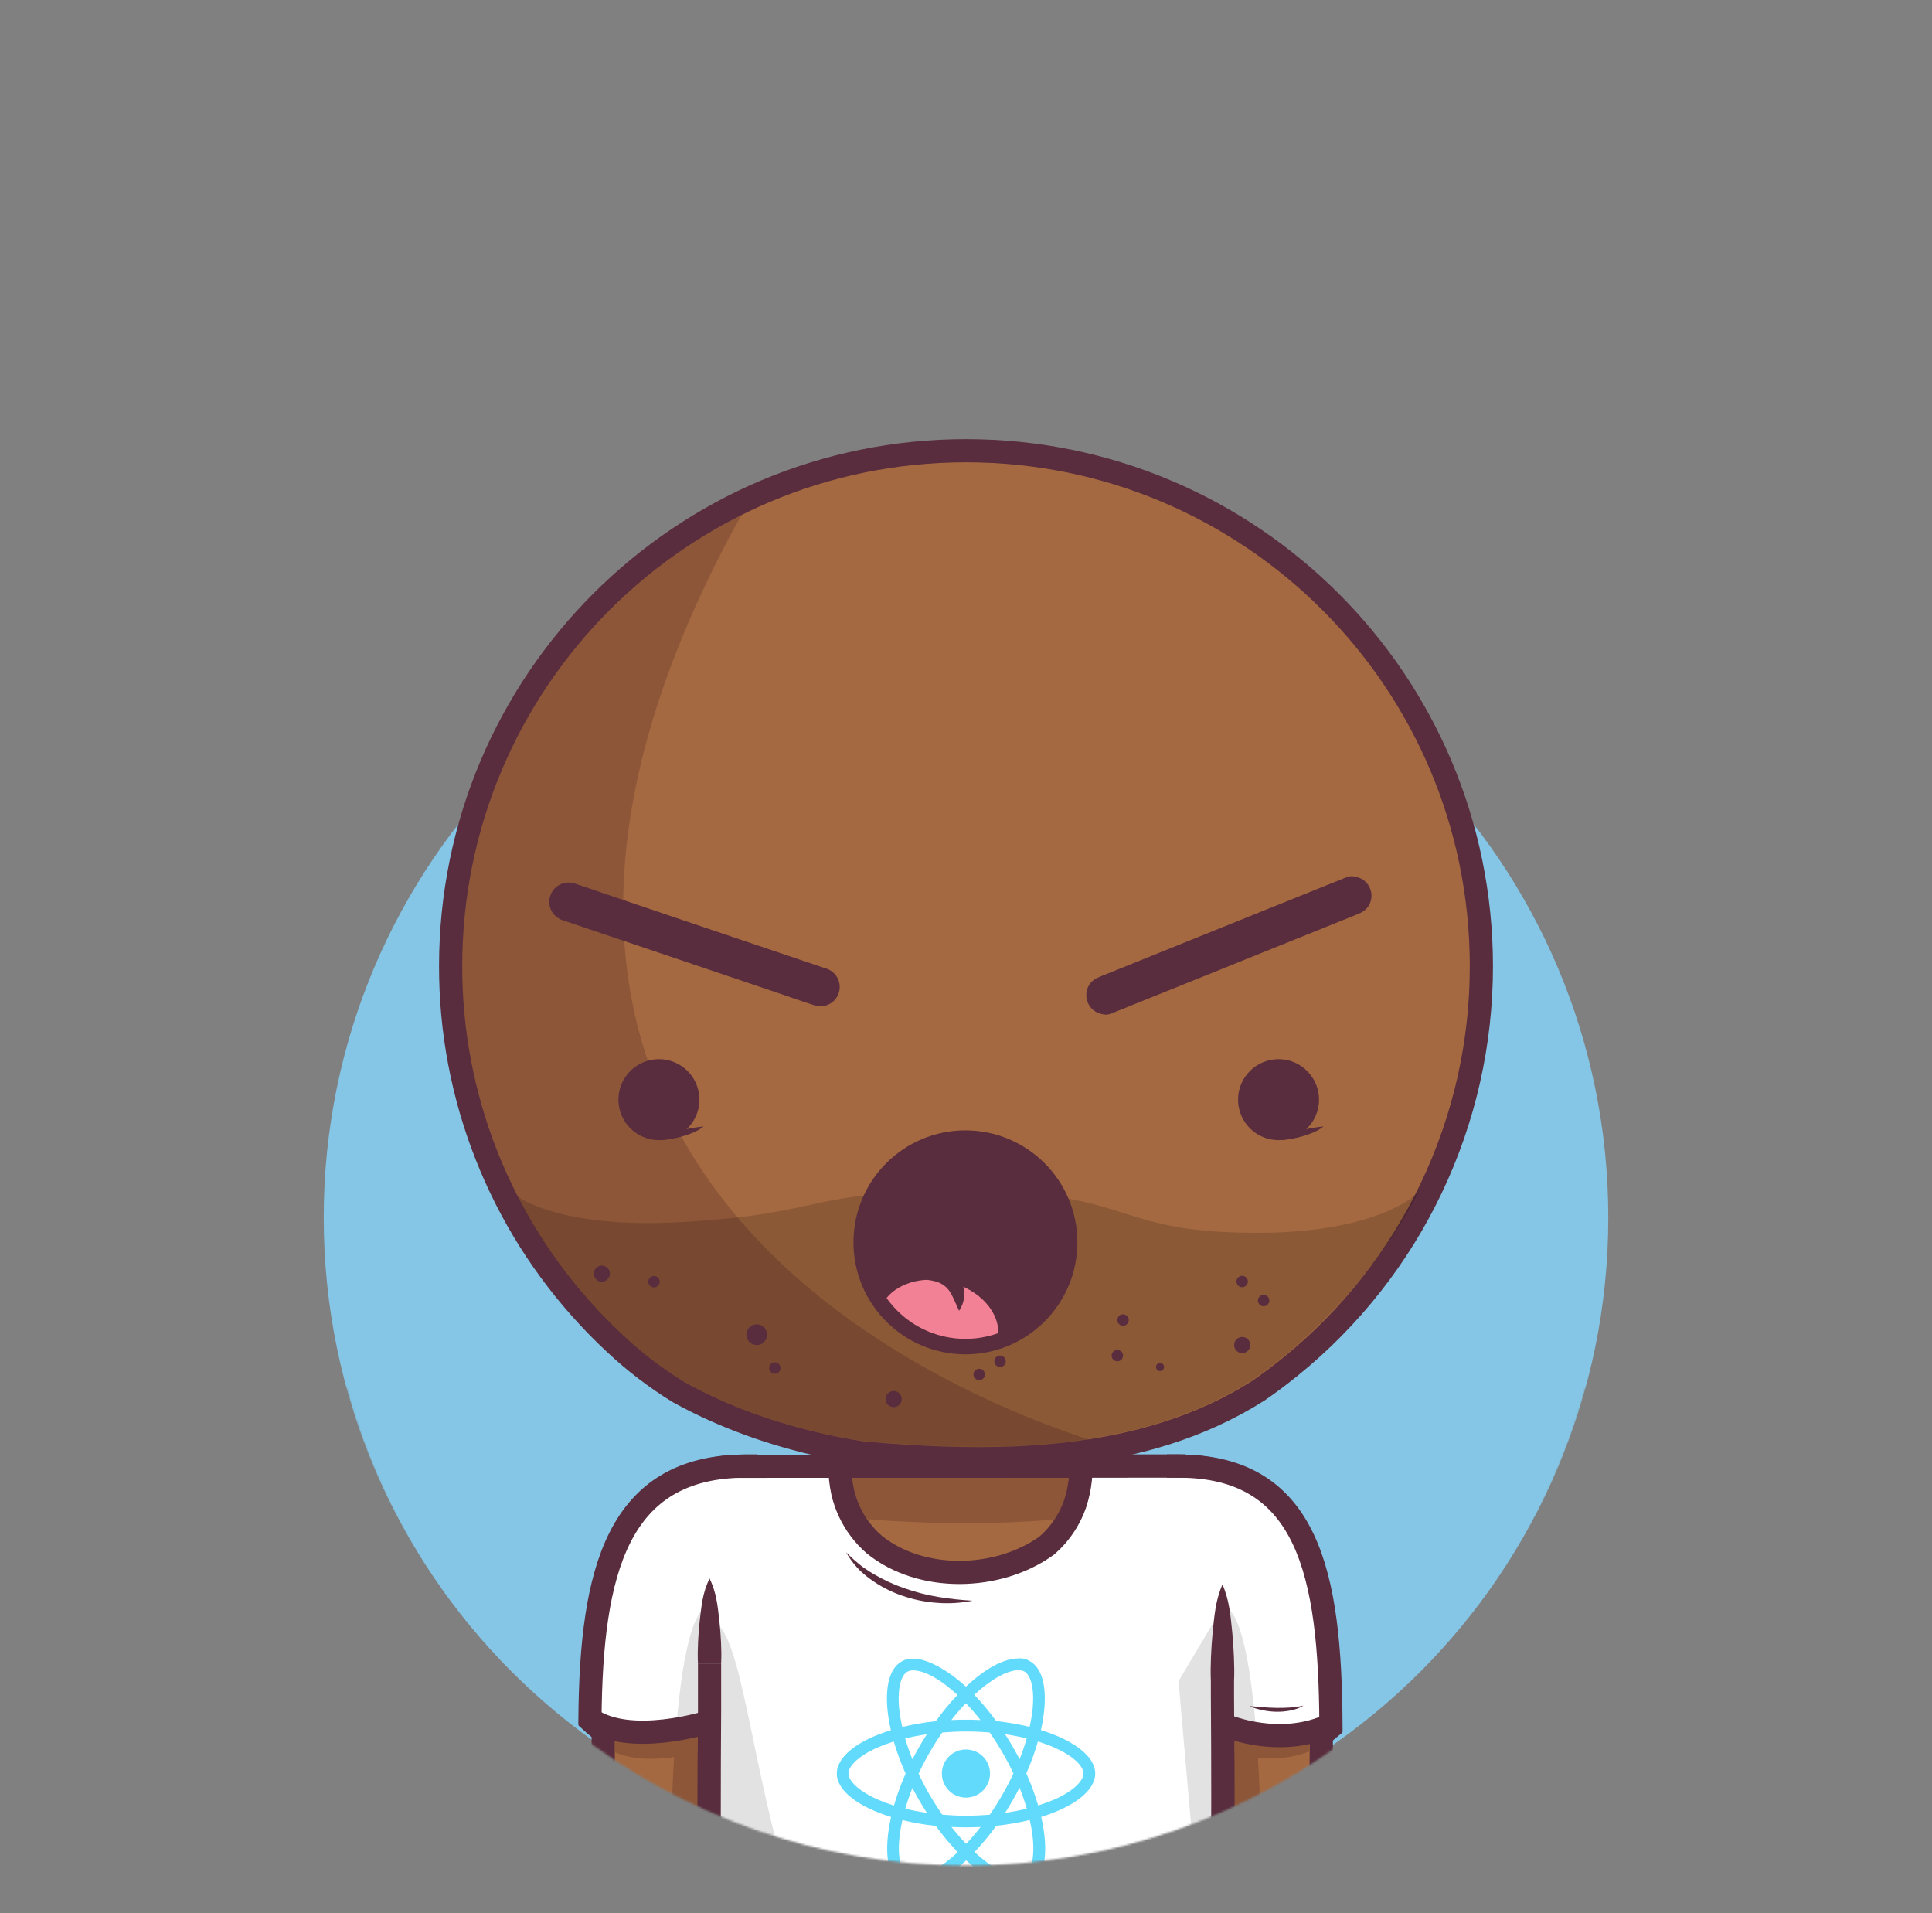 <svg width="1000" height="990" viewBox="0 0 1000 990" fill="none" xmlns="http://www.w3.org/2000/svg">
<rect x="0" y="0" width="1000" height="990" fill="#808080" stroke="none"/>
<mask id="mask0_22_3750" style="mask-type:luminance" maskUnits="userSpaceOnUse" x="0" y="0" width="1000" height="966">
<path d="M1000 0H0V718.31H179.2C217.58 860.69 346.65 965.41 500 965.41C653.35 965.41 782.42 860.69 820.8 718.31H1000V0Z" fill="white"/>
</mask>
<g mask="url(#mask0_22_3750)">
<path d="M500.001 962.602C683.603 962.602 832.443 813.763 832.443 630.16C832.443 446.557 683.603 297.718 500.001 297.718C316.398 297.718 167.559 446.557 167.559 630.16C167.559 813.763 316.398 962.602 500.001 962.602Z" fill="#85C5E5"/>
<path d="M610 758.72C700.76 758.72 682 872.96 682.87 1000H610V758.72Z" fill="#A56941"/>
<path d="M632.74 831.87L610 870L621.38 1000H653.14C653.91 819.73 632.74 831.87 632.74 831.87Z" fill="#8D5638"/>
<path d="M233.25 500C233.25 352.68 352.68 233.25 500 233.25C647.32 233.25 766.75 352.68 766.75 500C766.788 539.694 757.949 578.895 740.88 614.731C723.811 650.568 698.945 682.135 668.1 707.12C662.627 711.573 656.98 715.803 651.16 719.81C591 758 515 758 446.39 751.89C439.73 750.89 433.09 749.63 426.5 748.18C400.17 742.38 374.68 733.43 351.13 720.38C345.31 716.793 339.667 712.92 334.2 708.76C328.706 704.576 323.432 700.11 318.4 695.38C313.64 690.96 309.044 686.367 304.61 681.6C258.667 632.299 233.161 567.39 233.25 500Z" fill="#A56941"/>
<path d="M269.612 634.48C270.312 635.68 271.002 636.88 271.722 638.06C272.152 638.78 272.602 639.48 273.052 640.2C273.712 641.27 274.372 642.34 275.052 643.39C275.532 644.15 276.052 644.89 276.512 645.63C277.172 646.63 277.832 647.63 278.512 648.63C279.022 649.39 279.512 650.15 280.072 650.91C280.732 651.91 281.392 652.83 282.072 653.79C282.612 654.56 283.172 655.32 283.722 656.09C284.272 656.86 285.062 657.94 285.722 658.86C286.382 659.78 286.872 660.39 287.452 661.15C288.032 661.91 288.822 662.95 289.522 663.85C290.222 664.75 290.712 665.36 291.312 666.11C291.912 666.86 292.722 667.87 293.432 668.74C294.142 669.61 294.662 670.23 295.282 670.97C295.902 671.71 296.722 672.69 297.452 673.54C298.182 674.39 298.722 675.01 299.362 675.74L301.582 678.24C302.232 678.97 302.892 679.68 303.582 680.4C304.442 681.34 305.312 682.27 306.182 683.19L307.392 684.47C308.682 685.81 309.982 687.15 311.302 688.47L311.562 688.74C312.852 690.02 314.162 691.29 315.472 692.55L317.052 694.05C318.002 694.94 318.952 695.83 319.912 696.71L321.072 697.77C322.072 698.71 323.162 699.63 324.212 700.55C327.478 703.397 330.812 706.127 334.212 708.74C339.672 712.9 345.315 716.773 351.142 720.36C374.692 733.36 400.142 742.36 426.512 748.16C433.102 749.61 439.742 750.86 446.402 751.87C488.502 755.62 533.402 757.05 575.682 748.79C508.452 729 185.592 612.74 388.802 257.48C386.082 258.73 383.402 260.02 380.742 261.36L380.152 261.65C378.932 262.26 377.712 262.89 376.502 263.53L375.502 264.06C371.742 266.06 368.022 268.13 364.372 270.29L363.472 270.82C362.312 271.51 361.162 272.21 360.012 272.92L359.142 273.46C355.568 275.693 352.052 278.003 348.592 280.39L347.512 281.14C346.422 281.9 345.352 282.66 344.282 283.43L343.622 283.9C341.442 285.493 339.288 287.107 337.162 288.74L336.542 289.22C335.542 290 334.542 290.8 333.542 291.61L332.372 292.55C331.372 293.36 330.372 294.17 329.372 295C327.262 296.75 325.182 298.55 323.132 300.37L321.992 301.37L319.302 303.82L318.002 305C315.148 307.667 312.358 310.39 309.632 313.17L308.252 314.58C307.462 315.4 306.672 316.22 305.892 317.05C305.432 317.54 304.972 318.05 304.522 318.53C303.148 319.997 301.795 321.483 300.462 322.99C300.012 323.5 299.552 323.99 299.102 324.53C298.392 325.34 297.692 326.16 296.992 326.98L295.482 328.77C294.802 329.58 294.122 330.39 293.482 331.21C292.942 331.87 292.402 332.54 291.872 333.21C290.802 334.54 289.752 335.87 288.712 337.21C288.172 337.91 287.632 338.61 287.102 339.32C286.572 340.03 285.902 340.91 285.312 341.72C284.722 342.53 284.242 343.17 283.722 343.9C283.202 344.63 282.592 345.45 282.042 346.23C281.095 347.563 280.162 348.913 279.242 350.28C278.742 351.01 278.242 351.76 277.752 352.5C277.262 353.24 276.652 354.16 276.112 355L274.622 357.31L272.942 360.02C272.512 360.71 272.082 361.4 271.662 362.09C270.772 363.55 269.912 365.02 269.052 366.49L267.832 368.65C267.292 369.6 266.752 370.56 266.222 371.52C265.822 372.25 265.422 372.98 265.032 373.71C264.392 374.9 263.762 376.1 263.132 377.3L261.932 379.64C261.292 380.92 260.652 382.19 260.022 383.48C259.692 384.17 259.352 384.87 259.022 385.57C258.502 386.66 258.022 387.76 257.492 388.86C257.182 389.52 256.882 390.18 256.582 390.86C255.842 392.507 255.118 394.173 254.412 395.86C254.192 396.38 253.982 396.91 253.762 397.43C253.232 398.7 252.712 399.97 252.202 401.25C251.932 401.92 251.672 402.59 251.412 403.25C250.912 404.51 250.412 405.78 249.962 407.05C249.752 407.6 249.542 408.15 249.342 408.7C248.715 410.453 248.098 412.207 247.492 413.96L246.932 415.66C246.492 416.993 246.062 418.327 245.642 419.66L245.042 421.57C244.572 423.11 244.112 424.65 243.672 426.2C243.572 426.53 243.472 426.86 243.382 427.2C242.862 429.04 242.362 430.887 241.882 432.74C241.722 433.33 241.582 433.93 241.432 434.52C241.082 435.91 240.742 437.3 240.432 438.7L240.012 440.45C239.582 442.35 239.162 444.25 238.772 446.16L238.622 446.93C238.282 448.63 237.948 450.33 237.622 452.03C237.512 452.64 237.412 453.24 237.302 453.85C237.042 455.34 236.792 456.85 236.562 458.35C236.482 458.86 236.392 459.35 236.322 459.87C236.022 461.82 235.752 463.78 235.492 465.75L235.342 467.05C235.142 468.64 234.962 470.24 234.792 471.84C234.732 472.44 234.662 473.04 234.602 473.65C234.442 475.33 234.292 477.02 234.152 478.71C234.152 479.06 234.092 479.4 234.072 479.71C233.925 481.71 233.795 483.727 233.682 485.76C233.682 486.29 233.682 486.83 233.612 487.36C233.545 488.933 233.485 490.503 233.432 492.07C233.432 492.66 233.432 493.25 233.432 493.84C233.432 495.89 233.352 497.95 233.352 500.01C233.352 500.01 233.352 500.08 233.352 500.11C233.352 502.33 233.352 504.53 233.432 506.73C233.432 507.49 233.492 508.25 233.512 509.01C233.562 510.48 233.612 511.95 233.682 513.42C233.682 514.31 233.792 515.19 233.842 516.08C233.922 517.41 233.992 518.74 234.092 520.08C234.162 521.08 234.252 521.97 234.332 522.91C234.442 524.17 234.542 525.43 234.672 526.68C234.762 527.68 234.882 528.62 234.982 529.59C235.122 530.8 235.252 532.02 235.402 533.23C235.522 534.23 235.662 535.23 235.792 536.18C235.952 537.36 236.112 538.55 236.292 539.73C236.442 540.73 236.602 541.73 236.762 542.73C236.942 543.89 237.132 545.06 237.332 546.22C237.512 547.22 237.692 548.22 237.882 549.22C238.092 550.37 238.312 551.52 238.532 552.66C238.752 553.8 238.942 554.66 239.152 555.66C239.392 556.8 239.632 557.93 239.892 559.06C240.152 560.19 240.332 561.06 240.572 561.99C240.832 563.12 241.112 564.24 241.392 565.35C241.672 566.46 241.882 567.3 242.132 568.26C242.432 569.38 242.732 570.49 243.042 571.6C243.302 572.6 243.572 573.52 243.852 574.47C244.172 575.58 244.502 576.68 244.852 577.78C245.202 578.88 245.432 579.67 245.732 580.62C246.032 581.57 246.432 582.81 246.792 583.9C247.152 584.99 247.412 585.77 247.732 586.7C248.112 587.79 248.492 588.88 248.882 589.97C249.212 590.88 249.532 591.8 249.882 592.71L251.122 595.98C251.472 596.87 251.812 597.77 252.122 598.66C252.562 599.75 253.012 600.85 253.462 601.94C253.822 602.8 254.172 603.67 254.542 604.53C255.012 605.65 255.542 606.75 255.992 607.86C256.362 608.68 256.722 609.51 257.092 610.33C257.612 611.49 258.162 612.63 258.692 613.77L259.772 616.07C260.382 617.33 261.012 618.57 261.642 619.82C261.962 620.45 262.262 621.09 262.592 621.72C264.512 625.46 266.512 629.15 268.592 632.79C268.882 633.26 269.252 633.87 269.612 634.48Z" fill="#8D5638"/>
<path d="M233.25 500C233.25 352.68 352.68 233.25 500 233.25C647.32 233.25 766.75 352.68 766.75 500C766.788 539.694 757.949 578.895 740.88 614.731C723.811 650.568 698.945 682.135 668.1 707.12C662.627 711.573 656.98 715.803 651.16 719.81C591 758 515 758 446.39 751.89C439.73 750.89 433.09 749.63 426.5 748.18C400.17 742.38 374.68 733.43 351.13 720.38C345.31 716.793 339.667 712.92 334.2 708.76C328.706 704.576 323.432 700.11 318.4 695.38C313.64 690.96 309.044 686.367 304.61 681.6C258.667 632.299 233.161 567.39 233.25 500Z" stroke="#592D3D" stroke-width="12" stroke-miterlimit="10"/>
<path d="M386.122 758.72C295.352 758.72 314.122 872.96 313.252 1000H386.122V758.72Z" fill="#A56941"/>
<path d="M367.232 831.87L390.002 870L378.612 1000H346.882C346.072 819.73 367.232 831.87 367.232 831.87Z" fill="#8D5638"/>
<path d="M619.472 1070H380.532C377.011 1070 373.636 1068.6 371.148 1066.11C368.659 1063.62 367.262 1060.24 367.262 1056.72V772C367.262 768.48 368.659 765.103 371.148 762.613C373.636 760.123 377.011 758.723 380.532 758.72H613.762C626.852 758.72 632.762 766.38 632.762 778.6V1056.68C632.767 1058.43 632.427 1060.16 631.761 1061.78C631.096 1063.39 630.117 1064.86 628.883 1066.1C627.648 1067.34 626.181 1068.32 624.566 1068.99C622.951 1069.66 621.22 1070 619.472 1070Z" fill="#A56941"/>
<path d="M629.052 766.62C628.055 765.394 627.212 764.051 626.542 762.62C624.141 760.738 621.284 759.527 618.262 759.11C616.773 758.879 615.268 758.766 613.762 758.77H380.532C377.02 758.773 373.652 760.166 371.165 762.645C368.679 765.125 367.275 768.488 367.262 772C396.262 782.42 450.552 788.24 500.002 788.24C563.062 788.24 604.382 778.89 629.052 766.62Z" fill="#8D5638"/>
<path d="M610 758.72C700.76 758.72 682 872.96 682.87 1000H632.74" stroke="#592D3D" stroke-width="12" stroke-miterlimit="10" stroke-linecap="square"/>
<path d="M386.122 758.72C295.352 758.72 314.122 872.96 313.252 1000H363.322" stroke="#592D3D" stroke-width="12" stroke-miterlimit="10" stroke-linecap="square"/>
<path d="M380.531 758.82L613.761 758.72" stroke="#592D3D" stroke-width="12" stroke-miterlimit="10"/>
<path d="M380.532 1070H497.152C388.002 1070 396.242 838.82 367.262 838.82V1056.68C367.257 1058.43 367.596 1060.16 368.26 1061.77C368.925 1063.39 369.901 1064.86 371.134 1066.09C372.366 1067.33 373.831 1068.31 375.444 1068.98C377.056 1069.65 378.785 1070 380.532 1070Z" fill="#8D5638"/>
<path d="M361.259 860.85C361.069 857.18 361.149 853.51 361.309 849.85C361.469 846.19 361.779 842.5 362.169 838.85C362.369 837.01 362.569 835.18 362.819 833.34C363.069 831.5 363.309 829.67 363.669 827.83C364.378 824.022 365.585 820.324 367.259 816.83C368.933 820.324 370.14 824.022 370.849 827.83C371.209 829.67 371.469 831.5 371.699 833.34C371.929 835.18 372.149 837.01 372.349 838.85C372.729 842.52 373.029 846.19 373.199 849.85C373.369 853.51 373.449 857.19 373.259 860.85H361.259Z" fill="#592D3D"/>
<path d="M632.742 870V878C633.002 912 633.002 947 632.742 980.75C632.742 983.62 632.742 986.47 632.742 989.28V1056.69C632.746 1058.44 632.405 1060.16 631.74 1061.78C631.075 1063.39 630.099 1064.86 628.866 1066.1C627.634 1067.33 626.17 1068.31 624.558 1068.98C622.946 1069.65 621.217 1070 619.472 1070H380.532C377.011 1070 373.636 1068.6 371.148 1066.11C368.659 1063.62 367.262 1060.24 367.262 1056.72V998.52C367.262 996.01 367.262 993.45 367.262 990.87C367.012 956 367.012 921 367.262 885.57V860.85" stroke="#592D3D" stroke-width="12" stroke-miterlimit="10"/>
<path d="M626.74 870C626.55 865.83 626.64 861.65 626.8 857.47C626.96 853.29 627.27 849.12 627.65 844.94C627.85 842.85 628.06 840.76 628.3 838.67C628.54 836.58 628.79 834.5 629.15 832.41C629.847 828.106 631.052 823.9 632.74 819.88C634.428 823.9 635.633 828.106 636.33 832.41C636.69 834.5 636.95 836.59 637.18 838.67C637.41 840.75 637.63 842.85 637.83 844.94C638.21 849.12 638.52 853.29 638.68 857.47C638.84 861.65 638.93 865.83 638.74 870H626.74Z" fill="#592D3D"/>
<path d="M570.68 842.45C570.9 833 582.9 829 588.9 835C589.875 835.995 590.644 837.173 591.164 838.466C591.684 839.759 591.944 841.141 591.93 842.535C591.915 843.928 591.627 845.305 591.08 846.587C590.534 847.868 589.74 849.03 588.745 850.005C587.749 850.98 586.572 851.75 585.279 852.269C583.986 852.789 582.603 853.05 581.21 853.035C579.817 853.021 578.44 852.732 577.158 852.186C575.876 851.639 574.715 850.845 573.74 849.85C572.766 848.88 571.994 847.727 571.469 846.456C570.944 845.186 570.675 843.825 570.68 842.45Z" fill="#592D3D"/>
<path d="M408.109 842.15C407.899 834 416.899 830 422.899 833C430.899 836 430.899 847 422.899 852C418.899 854 414.899 852 411.149 849.52C410.182 848.552 409.416 847.403 408.894 846.138C408.372 844.873 408.106 843.518 408.109 842.15Z" fill="#592D3D"/>
<path d="M500 831.77C500.715 833.655 501.218 835.614 501.5 837.61C501.797 839.543 501.961 841.494 501.99 843.45L502.29 855.14C502.38 859.03 502.5 862.93 502.54 866.83L502.71 878.5C502.94 894.07 502.93 909.66 502.99 925.24C503.05 940.82 503.17 956.4 502.99 971.98C502.9 979.77 502.69 987.56 502.46 995.35C502.36 999.24 502.17 1003.14 501.79 1007.03C501.45 1010.96 500.859 1014.87 500.02 1018.72C499.181 1014.87 498.59 1010.96 498.25 1007.03C497.87 1003.14 497.68 999.24 497.58 995.35C497.35 987.56 497.14 979.77 497.05 971.98C496.85 956.4 497.05 940.82 497.05 925.24C497.05 909.66 497.05 894.09 497.23 878.51L497.4 866.81L497.73 855.13L498.06 843.45C498.097 841.494 498.264 839.543 498.56 837.61C498.822 835.616 499.305 833.657 500 831.77Z" fill="#8D5638"/>
<path d="M425.219 883C426.702 882.295 428.272 881.791 429.889 881.5C431.433 881.21 432.998 881.043 434.569 881L443.919 880.67L462.619 880.26C475.079 880.07 487.529 880.02 499.999 879.99C512.469 879.96 524.929 879.83 537.389 879.99C543.619 880.08 549.849 880.29 556.089 880.52C559.199 880.63 562.319 880.82 565.429 881.19C568.587 881.54 571.713 882.135 574.779 882.97C571.715 883.81 568.588 884.402 565.429 884.74C562.319 885.12 559.199 885.31 556.089 885.41C549.849 885.64 543.619 885.84 537.389 885.93C524.929 886.12 512.469 885.93 499.999 885.93C487.529 885.93 475.069 885.93 462.599 885.78C456.369 885.72 450.139 885.52 443.919 885.28L434.569 884.94C433.001 884.898 431.44 884.731 429.899 884.44C428.282 884.17 426.708 883.686 425.219 883Z" fill="#8D5638"/>
<path d="M442.41 914.38C443.591 913.817 444.853 913.442 446.15 913.27C447.349 913.101 448.561 913.05 449.77 913.12C452.16 913.22 454.55 913.28 456.94 913.33C461.72 913.44 466.5 913.48 471.28 913.5C480.91 913.5 490.37 913.58 500.04 913.29C509.71 913 519.3 912.86 528.92 912.9C533.73 912.9 538.54 913.03 543.34 913.14C545.757 913.172 548.17 913.329 550.57 913.61C553.037 913.882 555.472 914.395 557.84 915.14C555.528 916.048 553.129 916.718 550.68 917.14C548.296 917.569 545.888 917.857 543.47 918C538.65 918.35 533.83 918.65 529.02 918.82C519.38 919.18 509.75 919.14 500.14 919.27C495.33 919.27 490.53 919.49 485.66 919.37C480.79 919.25 475.97 919.24 471.14 919.06C466.31 918.88 461.46 918.48 456.64 917.98C454.22 917.71 451.82 917.41 449.41 917.08C448.193 916.931 446.996 916.649 445.84 916.24C444.599 915.82 443.439 915.191 442.41 914.38Z" fill="#8D5638"/>
<path d="M438.93 949.87C440.116 949.172 441.405 948.666 442.75 948.37C444.003 948.079 445.283 947.914 446.57 947.88L454.2 947.56C459.29 947.38 464.39 947.23 469.48 947.15C479.66 947 489.84 947 500 947C510.16 947 520.36 946.83 530.54 947C535.63 947.09 540.72 947.3 545.81 947.53C548.363 947.616 550.91 947.836 553.44 948.19C556.045 948.547 558.61 949.154 561.1 950C558.618 950.831 556.063 951.423 553.47 951.77C550.937 952.132 548.387 952.356 545.83 952.44C540.74 952.67 535.65 952.88 530.56 952.97C520.38 953.17 510.19 953.03 500.01 952.97C489.83 952.91 479.65 952.91 469.47 952.72C464.38 952.62 459.28 952.44 454.19 952.23L446.56 951.86C445.273 951.821 443.993 951.653 442.74 951.36C441.398 951.07 440.112 950.567 438.93 949.87Z" fill="#8D5638"/>
<path d="M677.8 906.35C678.01 869.24 676.59 836.28 670.07 810.96C660 785.6 641.89 770.48 610 770.48L632.79 905C632.79 905 655.31 915.24 677.8 906.35Z" fill="#8D5638"/>
<path d="M686.411 895.79C685.27 896.732 684.029 897.547 682.711 898.22" stroke="#592D3D" stroke-width="12" stroke-miterlimit="10" stroke-linecap="square"/>
<path d="M326.109 809.88C319.279 835.45 318.109 869.01 318.369 906.88C338.269 915.42 368.789 904.73 368.789 904.73L386.119 772.49C355.249 772.46 336.849 786.36 326.109 809.88Z" fill="#8D5638"/>
<path d="M613.762 758.72H559.552V758.82C559.553 763.322 559.07 767.811 558.112 772.21C557.646 774.35 557.065 776.463 556.372 778.54C554.159 784.744 550.763 790.46 546.372 795.37C544.97 796.943 543.467 798.423 541.872 799.8C516.702 818 476.702 819 452.392 799.22C449.773 796.932 447.391 794.386 445.282 791.62C440.903 785.87 437.801 779.253 436.182 772.21C435.708 770.034 435.351 767.834 435.112 765.62C434.862 763.362 434.738 761.092 434.742 758.82V758.72H380.532C377.011 758.723 373.636 760.123 371.148 762.613C368.66 765.103 367.262 768.48 367.262 772V1056.68C367.257 1058.43 367.596 1060.16 368.26 1061.77C368.925 1063.39 369.901 1064.86 371.134 1066.09C372.366 1067.33 373.831 1068.31 375.444 1068.98C377.056 1069.65 378.785 1070 380.532 1070H619.472C622.992 1070 626.367 1068.6 628.856 1066.11C631.344 1063.62 632.742 1060.24 632.742 1056.72V778.6C632.742 766.38 626.852 758.72 613.762 758.72Z" fill="white"/>
<path d="M610 758.72C673.54 758.72 683.4 814.72 683.9 891.89C665.3 903.51 634.99 893.2 634.99 893.2L610 758.72Z" fill="white"/>
<path d="M632.74 831.87L610 870L621.38 1000H632.99V894.35L650.27 897.24C644.6 825.07 632.74 831.87 632.74 831.87Z" fill="#E2E2E2"/>
<path d="M386.12 758.72C324.34 758.72 310.29 812.52 309.27 886.38C328.27 906.24 367.27 890.96 367.27 890.96L386.12 758.72Z" fill="white"/>
<path d="M367.232 831.87V891L349.922 895.31C355.592 825.19 367.232 831.87 367.232 831.87Z" fill="#E2E2E2"/>
<path d="M610 758.72C677.41 758.72 688.45 815.01 688.9 892.5C662.7 904.93 634.99 893.2 634.99 893.2" stroke="#592D3D" stroke-width="12" stroke-miterlimit="10" stroke-linecap="square"/>
<path d="M386.119 758.72C319.329 758.72 306.039 813.42 305.359 889.44C325.999 904.22 367.219 891 367.219 891" stroke="#592D3D" stroke-width="12" stroke-miterlimit="10" stroke-linecap="square"/>
<path d="M380.532 1070H497.152C388.002 1070 396.242 838.82 367.262 838.82V1056.68C367.257 1058.43 367.596 1060.16 368.26 1061.77C368.925 1063.39 369.901 1064.86 371.134 1066.09C372.366 1067.33 373.831 1068.31 375.444 1068.98C377.056 1069.65 378.785 1070 380.532 1070Z" fill="#E2E2E2"/>
<path d="M361.259 860.85C361.069 857.18 361.149 853.51 361.309 849.85C361.469 846.19 361.779 842.5 362.169 838.85C362.369 837.01 362.569 835.18 362.819 833.34C363.069 831.5 363.309 829.67 363.669 827.83C364.378 824.022 365.585 820.324 367.259 816.83C368.934 820.322 370.138 824.021 370.839 827.83C371.209 829.67 371.469 831.5 371.699 833.34C371.929 835.18 372.149 837.01 372.349 838.85C372.729 842.52 373.029 846.19 373.199 849.85C373.369 853.51 373.449 857.19 373.259 860.85H361.259Z" fill="#592D3D"/>
<path d="M632.742 870V878C633.002 912 633.002 947 632.742 980.75C632.742 983.62 632.742 986.47 632.742 989.28V1056.69C632.746 1058.44 632.405 1060.16 631.74 1061.78C631.075 1063.39 630.099 1064.86 628.866 1066.1C627.634 1067.33 626.17 1068.31 624.558 1068.98C622.946 1069.65 621.217 1070 619.472 1070H380.532C377.011 1070 373.636 1068.6 371.148 1066.11C368.659 1063.62 367.262 1060.24 367.262 1056.72V998.52C367.262 996.01 367.262 993.45 367.262 990.87C367.012 956 367.012 921 367.262 885.57V860.85" stroke="#592D3D" stroke-width="12" stroke-miterlimit="10"/>
<path d="M626.74 870C626.55 865.83 626.64 861.65 626.8 857.47C626.96 853.29 627.27 849.12 627.65 844.94C627.85 842.85 628.06 840.76 628.3 838.67C628.54 836.58 628.79 834.5 629.16 832.41C629.848 828.105 631.05 823.899 632.74 819.88C634.428 823.9 635.633 828.106 636.33 832.41C636.69 834.5 636.95 836.59 637.18 838.67C637.41 840.75 637.63 842.85 637.83 844.94C638.21 849.12 638.52 853.29 638.68 857.47C638.84 861.65 638.93 865.83 638.74 870H626.74Z" fill="#592D3D"/>
<path d="M380.531 758.82L613.761 758.72" stroke="#592D3D" stroke-width="12" stroke-miterlimit="10"/>
<path d="M559.552 758.82C559.554 763.322 559.071 767.811 558.112 772.21C557.646 774.35 557.066 776.463 556.372 778.54C554.16 784.744 550.764 790.46 546.372 795.37C544.971 796.943 543.467 798.423 541.872 799.8C516.702 818 476.702 819 452.392 799.22C449.773 796.932 447.391 794.386 445.282 791.62C440.904 785.87 437.802 779.253 436.182 772.21C435.708 770.034 435.351 767.834 435.112 765.62C434.862 763.362 434.739 761.092 434.742 758.82" stroke="#592D3D" stroke-width="12" stroke-miterlimit="10"/>
<path d="M503.399 828.39C497.35 829.607 491.161 829.977 485.009 829.49C478.802 829.054 472.681 827.789 466.809 825.73C460.902 823.705 455.338 820.792 450.309 817.09L448.449 815.68C447.839 815.2 447.249 814.68 446.659 814.16C445.471 813.149 444.358 812.052 443.329 810.88C441.276 808.573 439.473 806.056 437.949 803.37C440.089 805.515 442.338 807.548 444.689 809.46C445.269 809.94 445.859 810.41 446.439 810.86C447.019 811.31 447.669 811.68 448.279 812.1C448.889 812.52 449.499 812.94 450.129 813.33L452.039 814.49C457.141 817.512 462.535 820.012 468.139 821.95C473.755 823.914 479.525 825.402 485.389 826.4C491.354 827.376 497.365 828.04 503.399 828.39Z" fill="#592D3D"/>
<path d="M307.832 892.5C308.969 893.537 310.201 894.464 311.512 895.27" stroke="#592D3D" stroke-width="12" stroke-miterlimit="10" stroke-linecap="square"/>
<path d="M674.699 882.69C672.618 883.935 670.327 884.789 667.939 885.21C665.568 885.676 663.155 885.894 660.739 885.86C658.327 885.813 655.924 885.548 653.559 885.07C652.379 884.86 651.229 884.51 650.069 884.2C648.909 883.89 647.799 883.43 646.699 882.96C647.909 882.96 649.079 883.14 650.259 883.24L653.779 883.53C654.949 883.53 656.109 883.73 657.279 883.74C658.449 883.75 659.599 883.85 660.759 883.86C663.093 883.9 665.426 883.837 667.759 883.67C670.093 883.508 672.412 883.181 674.699 882.69Z" fill="#592D3D"/>
<path d="M566.881 917.83C566.881 908.97 555.781 900.57 538.771 895.36C542.701 878.02 540.951 864.23 533.261 859.81C531.468 858.621 529.326 858.071 527.181 858.25C519.181 858.38 509.871 863.6 499.951 872.87C490.001 863.65 479.001 858.2 472.711 858.36C469.551 858.45 468.341 858.88 466.551 859.92C458.881 864.33 457.171 878.1 461.121 895.39C444.121 900.62 433.121 909 433.121 917.83C433.121 926.66 444.221 935.09 461.231 940.3C457.301 957.64 459.051 971.43 466.741 975.85C468.61 976.902 470.727 977.43 472.871 977.38C480.371 977.38 490.181 972.03 500.111 962.76C510.031 971.98 519.851 977.27 527.351 977.27C529.504 977.317 531.63 976.789 533.511 975.74C541.171 971.32 542.891 957.55 538.931 940.27C555.841 935.06 566.881 926.66 566.881 917.83ZM527.161 864.34C528.238 864.309 529.305 864.553 530.261 865.05C533.971 867.18 535.581 875.28 534.331 885.69C534.031 888.25 533.541 890.95 532.941 893.69C527.24 892.309 521.454 891.307 515.621 890.69C512.149 885.899 508.361 881.346 504.281 877.06C513.161 868.87 521.491 864.35 527.161 864.34ZM475.841 931.79C477.121 933.97 478.431 936.097 479.771 938.17C475.901 937.6 472.161 936.89 468.591 936.02C469.591 932.5 470.851 928.87 472.271 925.25C473.391 927.43 474.561 929.61 475.841 931.79ZM468.511 899.64C472.081 898.8 475.841 898.06 479.741 897.49C478.411 899.59 477.071 901.74 475.821 903.95C474.571 906.16 473.391 908.31 472.271 910.49C470.838 906.938 469.583 903.317 468.511 899.64ZM475.461 917.91C477.151 914.26 479.061 910.6 481.111 907.03C483.161 903.46 485.411 899.86 487.681 896.62C491.741 896.26 495.861 896.07 500.001 896.07C504.141 896.07 508.231 896.26 512.271 896.59C514.531 899.83 516.741 903.3 518.871 906.95C521.001 910.6 522.871 914.15 524.541 917.8C522.821 921.46 520.941 925.11 518.891 928.68C516.841 932.25 514.591 935.85 512.321 939.1C508.261 939.45 504.141 939.64 500.001 939.64C495.861 939.64 491.771 939.45 487.731 939.12C485.471 935.88 483.261 932.42 481.131 928.76C479.001 925.1 477.181 921.56 475.461 917.91ZM524.161 931.71C525.411 929.53 526.581 927.32 527.701 925.14C529.135 928.695 530.39 932.319 531.461 936C527.891 936.87 524.131 937.61 520.231 938.18C521.571 936.07 522.901 933.92 524.161 931.71ZM524.161 903.87C522.911 901.69 521.571 899.56 520.231 897.49C524.111 898.057 527.838 898.773 531.411 899.64C530.411 903.16 529.151 906.79 527.731 910.41C526.581 908.23 525.411 906.05 524.131 903.87H524.161ZM507.501 890.15C505.041 890.05 502.501 889.96 500.001 889.96C497.501 889.96 494.901 890.02 492.421 890.15C494.761 887.109 497.265 884.198 499.921 881.43C502.593 884.207 505.123 887.117 507.501 890.15ZM469.571 865.15C470.535 864.636 471.62 864.39 472.711 864.44C478.351 864.44 486.711 868.94 495.611 877.15C491.553 881.422 487.79 885.966 484.351 890.75C478.51 891.354 472.716 892.357 467.011 893.75C466.381 891.03 465.921 888.38 465.591 885.85C464.311 875.43 465.891 867.33 469.571 865.18V865.15ZM462.701 934.38C460.001 933.53 457.441 932.6 455.071 931.6C445.411 927.48 439.171 922.08 439.171 917.8C439.171 913.52 445.411 908.09 455.071 904C457.411 903 459.971 902.09 462.621 901.25C464.287 906.915 466.335 912.461 468.751 917.85C466.364 923.227 464.343 928.76 462.701 934.41V934.38ZM472.821 971.29C471.75 971.307 470.691 971.056 469.741 970.56C466.031 968.43 464.421 960.33 465.671 949.92C465.971 947.35 466.461 944.66 467.061 941.92C472.761 943.306 478.547 944.308 484.381 944.92C487.851 949.716 491.639 954.273 495.721 958.56C486.831 966.8 478.491 971.32 472.821 971.32V971.29ZM500.051 954.2C497.379 951.419 494.849 948.506 492.471 945.47C494.931 945.58 497.471 945.66 499.971 945.66C502.471 945.66 505.071 945.61 507.551 945.47C505.212 948.524 502.708 951.448 500.051 954.23V954.2ZM530.431 970.45C529.467 970.964 528.383 971.21 527.291 971.16C521.651 971.16 513.291 966.66 504.391 958.45C508.45 954.178 512.212 949.634 515.651 944.85C521.493 944.246 527.286 943.243 532.991 941.85C533.605 944.466 534.079 947.113 534.411 949.78C535.691 960.23 534.111 968.32 530.431 970.48V970.45ZM544.911 931.6C542.561 932.6 540.001 933.5 537.351 934.35C535.683 928.682 533.635 923.133 531.221 917.74C533.594 912.376 535.599 906.857 537.221 901.22C539.921 902.07 542.481 902.99 544.881 904C554.541 908.12 560.781 913.52 560.781 917.8C560.781 922.08 554.561 927.54 544.911 931.63V931.6Z" fill="black" stroke="white" stroke-width="16"/>
<path d="M499.972 930.29C506.853 930.29 512.432 924.711 512.432 917.83C512.432 910.949 506.853 905.37 499.972 905.37C493.09 905.37 487.512 910.949 487.512 917.83C487.512 924.711 493.09 930.29 499.972 930.29Z" fill="black" stroke="white" stroke-width="24"/>
<path d="M566.881 917.83C566.881 908.97 555.781 900.57 538.771 895.36C542.701 878.02 540.951 864.23 533.261 859.81C531.468 858.621 529.326 858.071 527.181 858.25C519.181 858.38 509.871 863.6 499.951 872.87C490.001 863.65 479.001 858.2 472.711 858.36C469.551 858.45 468.341 858.88 466.551 859.92C458.881 864.33 457.171 878.1 461.121 895.39C444.121 900.62 433.121 909 433.121 917.83C433.121 926.66 444.221 935.09 461.231 940.3C457.301 957.64 459.051 971.43 466.741 975.85C468.61 976.902 470.727 977.43 472.871 977.38C480.371 977.38 490.181 972.03 500.111 962.76C510.031 971.98 519.851 977.27 527.351 977.27C529.504 977.317 531.63 976.789 533.511 975.74C541.171 971.32 542.891 957.55 538.931 940.27C555.841 935.06 566.881 926.66 566.881 917.83ZM527.161 864.34C528.238 864.309 529.305 864.553 530.261 865.05C533.971 867.18 535.581 875.28 534.331 885.69C534.031 888.25 533.541 890.95 532.941 893.69C527.24 892.309 521.454 891.307 515.621 890.69C512.149 885.899 508.361 881.346 504.281 877.06C513.161 868.87 521.491 864.35 527.161 864.34ZM475.841 931.79C477.121 933.97 478.431 936.097 479.771 938.17C475.901 937.6 472.161 936.89 468.591 936.02C469.591 932.5 470.851 928.87 472.271 925.25C473.391 927.43 474.561 929.61 475.841 931.79ZM468.511 899.64C472.081 898.8 475.841 898.06 479.741 897.49C478.411 899.59 477.071 901.74 475.821 903.95C474.571 906.16 473.391 908.31 472.271 910.49C470.838 906.938 469.583 903.317 468.511 899.64ZM475.461 917.91C477.151 914.26 479.061 910.6 481.111 907.03C483.161 903.46 485.411 899.86 487.681 896.62C491.741 896.26 495.861 896.07 500.001 896.07C504.141 896.07 508.231 896.26 512.271 896.59C514.531 899.83 516.741 903.3 518.871 906.95C521.001 910.6 522.871 914.15 524.541 917.8C522.821 921.46 520.941 925.11 518.891 928.68C516.841 932.25 514.591 935.85 512.321 939.1C508.261 939.45 504.141 939.64 500.001 939.64C495.861 939.64 491.771 939.45 487.731 939.12C485.471 935.88 483.261 932.42 481.131 928.76C479.001 925.1 477.181 921.56 475.461 917.91ZM524.161 931.71C525.411 929.53 526.581 927.32 527.701 925.14C529.135 928.695 530.39 932.319 531.461 936C527.891 936.87 524.131 937.61 520.231 938.18C521.571 936.07 522.901 933.92 524.161 931.71ZM524.161 903.87C522.911 901.69 521.571 899.56 520.231 897.49C524.111 898.057 527.838 898.773 531.411 899.64C530.411 903.16 529.151 906.79 527.731 910.41C526.581 908.23 525.411 906.05 524.131 903.87H524.161ZM507.501 890.15C505.041 890.05 502.501 889.96 500.001 889.96C497.501 889.96 494.901 890.02 492.421 890.15C494.761 887.109 497.265 884.198 499.921 881.43C502.593 884.207 505.123 887.117 507.501 890.15ZM469.571 865.15C470.535 864.636 471.62 864.39 472.711 864.44C478.351 864.44 486.711 868.94 495.611 877.15C491.553 881.422 487.79 885.966 484.351 890.75C478.51 891.354 472.716 892.357 467.011 893.75C466.381 891.03 465.921 888.38 465.591 885.85C464.311 875.43 465.891 867.33 469.571 865.18V865.15ZM462.701 934.38C460.001 933.53 457.441 932.6 455.071 931.6C445.411 927.48 439.171 922.08 439.171 917.8C439.171 913.52 445.411 908.09 455.071 904C457.411 903 459.971 902.09 462.621 901.25C464.287 906.915 466.335 912.461 468.751 917.85C466.364 923.227 464.343 928.76 462.701 934.41V934.38ZM472.821 971.29C471.75 971.307 470.691 971.056 469.741 970.56C466.031 968.43 464.421 960.33 465.671 949.92C465.971 947.35 466.461 944.66 467.061 941.92C472.761 943.306 478.547 944.308 484.381 944.92C487.851 949.716 491.639 954.273 495.721 958.56C486.831 966.8 478.491 971.32 472.821 971.32V971.29ZM500.051 954.2C497.379 951.419 494.849 948.506 492.471 945.47C494.931 945.58 497.471 945.66 499.971 945.66C502.471 945.66 505.071 945.61 507.551 945.47C505.212 948.524 502.708 951.448 500.051 954.23V954.2ZM530.431 970.45C529.467 970.964 528.383 971.21 527.291 971.16C521.651 971.16 513.291 966.66 504.391 958.45C508.45 954.178 512.212 949.634 515.651 944.85C521.493 944.246 527.286 943.243 532.991 941.85C533.605 944.466 534.079 947.113 534.411 949.78C535.691 960.23 534.111 968.32 530.431 970.48V970.45ZM544.911 931.6C542.561 932.6 540.001 933.5 537.351 934.35C535.683 928.682 533.635 923.133 531.221 917.74C533.594 912.376 535.599 906.857 537.221 901.22C539.921 902.07 542.481 902.99 544.881 904C554.541 908.12 560.781 913.52 560.781 917.8C560.781 922.08 554.561 927.54 544.911 931.63V931.6Z" fill="#61DAFB"/>
<path d="M499.972 930.29C506.853 930.29 512.432 924.711 512.432 917.83C512.432 910.949 506.853 905.37 499.972 905.37C493.09 905.37 487.512 910.949 487.512 917.83C487.512 924.711 493.09 930.29 499.972 930.29Z" fill="#61DAFB"/>
<path opacity="0.15" d="M664.05 702.32C692.36 679.32 718.46 647.6 734.73 616.22C734.67 616.12 731.24 619.6 731.18 619.5C731.12 619.4 710.11 638.28 649.66 638C573.36 637.69 589.12 616.32 497.15 616.32C415.73 616.32 428.66 628.21 352 632.47C289.91 635.92 268.38 619.47 268.38 619.47L268.18 619.8C279.042 640.719 292.686 660.071 308.74 677.33C313.06 681.98 317.6 686.51 322.22 690.81C327.107 695.407 332.231 699.746 337.57 703.81C342.75 707.76 348.24 711.53 353.9 715.02C375.61 727.02 400.38 736.16 427.53 742.15C434.02 743.58 440.53 744.79 446.84 745.75C512.65 751.6 587.92 752.45 647.58 714.63C653.21 710.78 658.75 706.63 664.05 702.32Z" fill="black"/>
<path d="M311.512 663.32C313.821 663.32 315.692 661.449 315.692 659.14C315.692 656.831 313.821 654.96 311.512 654.96C309.204 654.96 307.332 656.831 307.332 659.14C307.332 661.449 309.204 663.32 311.512 663.32Z" fill="#592D3D"/>
<path d="M338.511 666.28C340.146 666.28 341.471 664.955 341.471 663.32C341.471 661.685 340.146 660.36 338.511 660.36C336.876 660.36 335.551 661.685 335.551 663.32C335.551 664.955 336.876 666.28 338.511 666.28Z" fill="#592D3D"/>
<path d="M401.05 710.94C402.685 710.94 404.01 709.615 404.01 707.98C404.01 706.345 402.685 705.02 401.05 705.02C399.415 705.02 398.09 706.345 398.09 707.98C398.09 709.615 399.415 710.94 401.05 710.94Z" fill="#592D3D"/>
<path d="M506.831 714.27C508.466 714.27 509.791 712.945 509.791 711.31C509.791 709.675 508.466 708.35 506.831 708.35C505.196 708.35 503.871 709.675 503.871 711.31C503.871 712.945 505.196 714.27 506.831 714.27Z" fill="#592D3D"/>
<path d="M517.632 707.46C519.267 707.46 520.592 706.135 520.592 704.5C520.592 702.865 519.267 701.54 517.632 701.54C515.997 701.54 514.672 702.865 514.672 704.5C514.672 706.135 515.997 707.46 517.632 707.46Z" fill="#592D3D"/>
<path d="M578.331 704.5C579.966 704.5 581.291 703.175 581.291 701.54C581.291 699.905 579.966 698.58 578.331 698.58C576.696 698.58 575.371 699.905 575.371 701.54C575.371 703.175 576.696 704.5 578.331 704.5Z" fill="#592D3D"/>
<path d="M581.292 686.11C582.927 686.11 584.252 684.785 584.252 683.15C584.252 681.515 582.927 680.19 581.292 680.19C579.657 680.19 578.332 681.515 578.332 683.15C578.332 684.785 579.657 686.11 581.292 686.11Z" fill="#592D3D"/>
<path d="M391.69 696.09C394.656 696.09 397.06 693.686 397.06 690.72C397.06 687.754 394.656 685.35 391.69 685.35C388.725 685.35 386.32 687.754 386.32 690.72C386.32 693.686 388.725 696.09 391.69 696.09Z" fill="#592D3D"/>
<path d="M600.442 709.54C601.596 709.54 602.532 708.604 602.532 707.45C602.532 706.296 601.596 705.36 600.442 705.36C599.287 705.36 598.352 706.296 598.352 707.45C598.352 708.604 599.287 709.54 600.442 709.54Z" fill="#592D3D"/>
<path d="M642.961 700.26C645.27 700.26 647.141 698.389 647.141 696.08C647.141 693.771 645.27 691.9 642.961 691.9C640.653 691.9 638.781 693.771 638.781 696.08C638.781 698.389 640.653 700.26 642.961 700.26Z" fill="#592D3D"/>
<path d="M462.559 728.22C464.867 728.22 466.739 726.349 466.739 724.04C466.739 721.731 464.867 719.86 462.559 719.86C460.25 719.86 458.379 721.731 458.379 724.04C458.379 726.349 460.25 728.22 462.559 728.22Z" fill="#592D3D"/>
<path d="M642.96 666.18C644.595 666.18 645.92 664.855 645.92 663.22C645.92 661.585 644.595 660.26 642.96 660.26C641.325 660.26 640 661.585 640 663.22C640 664.855 641.325 666.18 642.96 666.18Z" fill="#592D3D"/>
<path d="M654.05 676.02C655.685 676.02 657.01 674.695 657.01 673.06C657.01 671.425 655.685 670.1 654.05 670.1C652.415 670.1 651.09 671.425 651.09 673.06C651.09 674.695 652.415 676.02 654.05 676.02Z" fill="#592D3D"/>
<path d="M341.062 590.04C352.637 590.04 362.022 580.656 362.022 569.08C362.022 557.504 352.637 548.12 341.062 548.12C329.486 548.12 320.102 557.504 320.102 569.08C320.102 580.656 329.486 590.04 341.062 590.04Z" fill="#592D3D"/>
<path d="M340.932 586C342.722 585.9 344.722 585.74 346.632 585.54C348.542 585.34 350.492 585.1 352.422 584.8C354.352 584.5 356.292 584.15 358.232 583.8C360.172 583.45 362.152 583.12 364.232 582.97C362.599 584.227 360.815 585.275 358.922 586.09C357.039 586.877 355.109 587.545 353.142 588.09C351.172 588.665 349.168 589.119 347.142 589.45C345.082 589.81 342.994 589.991 340.902 589.99L340.932 586Z" fill="#592D3D"/>
<path d="M661.773 590.04C673.348 590.04 682.732 580.656 682.732 569.08C682.732 557.504 673.348 548.12 661.773 548.12C650.197 548.12 640.812 557.504 640.812 569.08C640.812 580.656 650.197 590.04 661.773 590.04Z" fill="#592D3D"/>
<path d="M661.77 586C663.57 585.9 665.56 585.74 667.47 585.54C669.38 585.34 671.34 585.1 673.27 584.8C675.2 584.5 677.14 584.15 679.08 583.8C681.02 583.45 683 583.12 685.08 582.97C683.445 584.225 681.662 585.273 679.77 586.09C677.887 586.877 675.957 587.545 673.99 588.09C672.019 588.664 670.016 589.118 667.99 589.45C665.929 589.81 663.842 589.991 661.75 589.99L661.77 586Z" fill="#592D3D"/>
<path d="M499.7 696.88C529.496 696.88 553.65 672.726 553.65 642.93C553.65 613.134 529.496 588.98 499.7 588.98C469.904 588.98 445.75 613.134 445.75 642.93C445.75 672.726 469.904 696.88 499.7 696.88Z" fill="#592D3D"/>
<path d="M491.212 663.39C477.142 660.02 463.592 664.39 457.762 673.26C463.351 681.722 471.455 688.217 480.931 691.83C490.407 695.443 500.777 695.992 510.582 693.4C512.622 692.862 514.627 692.194 516.582 691.4C517.932 679.39 507.082 667.18 491.212 663.39Z" fill="#F28195"/>
<path d="M478.652 652H479.452H480.102C480.532 652 480.942 652 481.352 652.06C482.173 652.121 482.988 652.237 483.792 652.41C485.427 652.73 487.019 653.244 488.532 653.94C491.71 655.364 494.411 657.673 496.312 660.59C498.107 663.353 499.069 666.575 499.082 669.87C499.078 672.903 498.138 675.86 496.392 678.34C495.092 675.58 494.152 673.14 493.082 671.05C492.609 670.057 492.067 669.098 491.462 668.18C490.903 667.368 490.248 666.626 489.512 665.97C488.114 664.749 486.47 663.842 484.692 663.31C483.757 663.024 482.805 662.793 481.842 662.62C481.352 662.55 480.842 662.46 480.372 662.4L479.642 662.33H479.312C479.232 662.33 479.052 662.33 479.122 662.33L478.652 652Z" fill="#592D3D"/>
<path d="M499.7 696.88C529.496 696.88 553.65 672.726 553.65 642.93C553.65 613.134 529.496 588.98 499.7 588.98C469.904 588.98 445.75 613.134 445.75 642.93C445.75 672.726 469.904 696.88 499.7 696.88Z" stroke="#592D3D" stroke-width="8" stroke-miterlimit="10"/>
<path d="M427.29 501.13L414.29 496.74L383.09 486.2L345.49 473.49L313 462.49C307.73 460.71 302.49 458.81 297.19 457.15L296.97 457.07C294.412 456.365 291.678 456.704 289.371 458.014C287.063 459.324 285.37 461.497 284.665 464.055C283.959 466.613 284.299 469.347 285.609 471.654C286.919 473.962 289.092 475.655 291.65 476.36L304.65 480.75L335.85 491.29L373.45 503.99L405.94 514.99C411.2 516.77 416.44 518.66 421.75 520.33L421.97 520.41C423.236 520.759 424.559 520.856 425.863 520.694C427.167 520.532 428.426 520.115 429.569 519.466C430.712 518.817 431.715 517.95 432.523 516.914C433.33 515.877 433.925 514.692 434.275 513.425C434.624 512.158 434.721 510.835 434.559 509.532C434.397 508.228 433.979 506.969 433.331 505.826C432.682 504.683 431.815 503.68 430.778 502.872C429.742 502.065 428.556 501.469 427.29 501.12V501.13Z" fill="#592D3D"/>
<path d="M697.181 453.9L684.461 459L653.921 471.31L617.111 486.15L585.301 499C580.141 501.08 574.985 503.16 569.831 505.24L569.611 505.32C567.101 506.32 565.051 507.49 563.611 509.92C562.271 512.256 561.912 515.029 562.611 517.63C563.306 520.152 564.956 522.304 567.211 523.63C569.431 524.81 572.471 525.63 574.911 524.63L587.641 519.5L618.181 507.19L655.001 492.33L686.811 479.51C691.961 477.43 697.131 475.36 702.281 473.27L702.501 473.18C705.011 472.18 707.061 471.01 708.501 468.59C709.166 467.456 709.6 466.201 709.779 464.899C709.958 463.597 709.878 462.272 709.545 461.001C709.211 459.729 708.63 458.536 707.835 457.489C707.04 456.442 706.047 455.562 704.911 454.9C702.691 453.73 699.641 452.9 697.201 453.9H697.181Z" fill="#592D3D"/>
</g>
</svg>
